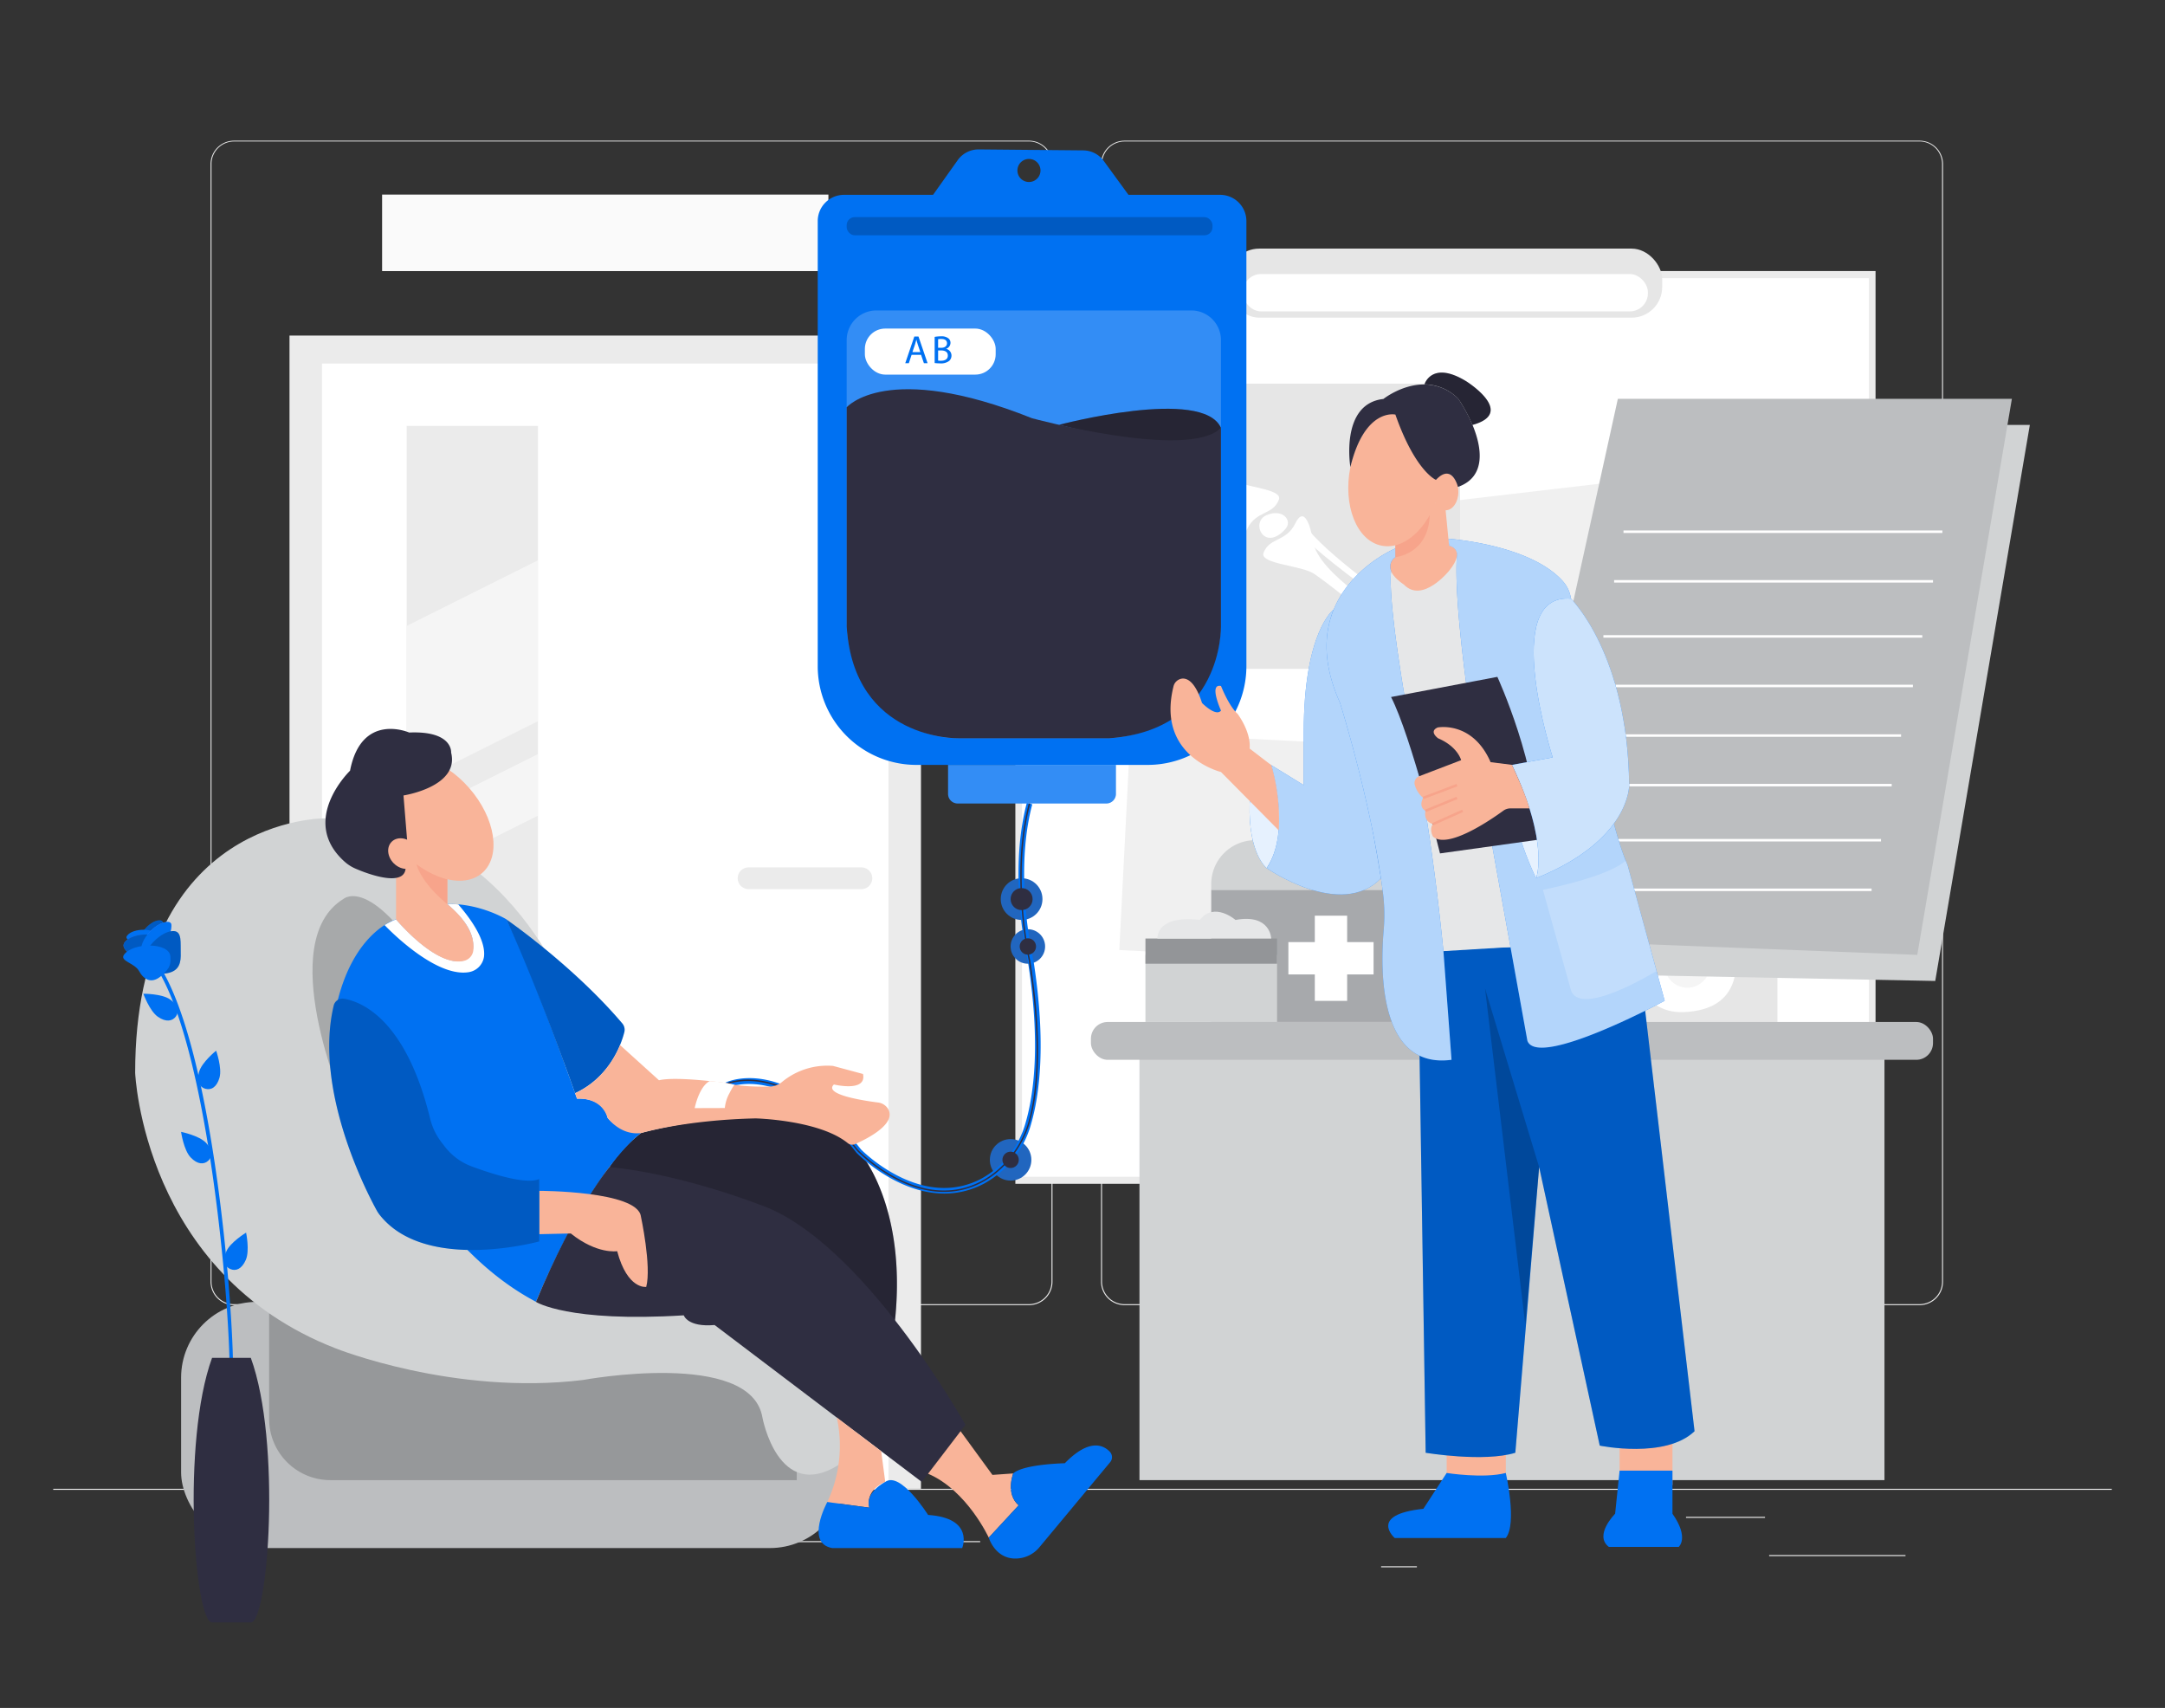 <svg id="b77bdca9-d894-439d-8db6-5ea9a8b8c695" data-name="Layer 1" xmlns="http://www.w3.org/2000/svg" width="865.76" height="682.89" viewBox="0 0 865.76 682.89"><rect x="0" y="0" width="865.76" height="682.89" fill="#333333" stroke="none"/><g id="bcf74e50-dece-4a6a-87dd-c76d4f7ce649" data-name="freepik--background-complete--inject-125"><rect x="21.29" y="595.27" width="823.19" height="0.41" fill="#ebebeb"/><rect x="707.46" y="621.76" width="54.53" height="0.41" fill="#ebebeb"/><rect x="552.29" y="626.24" width="14.31" height="0.41" fill="#ebebeb"/><rect x="674.22" y="606.48" width="31.59" height="0.41" fill="#ebebeb"/><rect x="107.66" y="609.25" width="71.11" height="0.41" fill="#ebebeb"/><rect x="193.43" y="609.25" width="10.42" height="0.41" fill="#ebebeb"/><rect x="237.74" y="616.19" width="154.23" height="0.41" fill="#ebebeb"/><path d="M411.48,521.84H93.58a9.4,9.4,0,0,1-9.38-9.4V65.56a9.39,9.39,0,0,1,9.38-9.31h317.9a9.4,9.4,0,0,1,9.4,9.4h0V512.44A9.4,9.4,0,0,1,411.48,521.84ZM93.58,56.57a9,9,0,0,0-9,9V512.44a9,9,0,0,0,9,9h317.9a9,9,0,0,0,9-9V65.56a9,9,0,0,0-9-9Z" fill="#ebebeb"/><path d="M767.61,521.84H449.69a9.41,9.41,0,0,1-9.4-9.4V65.56a9.41,9.41,0,0,1,9.4-9.31H767.61A9.39,9.39,0,0,1,777,65.56V512.44A9.39,9.39,0,0,1,767.61,521.84ZM449.69,56.57a9,9,0,0,0-9,9V512.44a9,9,0,0,0,9,9H767.61a9,9,0,0,0,9-9V65.56a9,9,0,0,0-9-9Z" fill="#ebebeb"/><rect x="115.77" y="134.17" width="252.52" height="461.1" fill="#ebebeb"/><rect x="152.8" y="77.8" width="178.47" height="30.59" fill="#fafafa"/><rect x="128.76" y="145.36" width="226.54" height="449.9" fill="#fff"/><path d="M344.46,346.81h-45.1a4.34,4.34,0,0,0-4.36,4.33v0h0a4.36,4.36,0,0,0,4.36,4.36h45.1a4.36,4.36,0,0,0,4.36-4.36h0A4.37,4.37,0,0,0,344.46,346.81Z" fill="#ebebeb"/><rect x="162.63" y="170.29" width="52.49" height="379.92" fill="#ebebeb"/><polygon points="215.12 224.01 162.63 250.25 162.63 314.61 215.12 288.37 215.12 224.01" fill="#f5f5f5"/><polygon points="215.12 301.5 162.63 327.75 162.63 352.39 215.12 326.15 215.12 301.5" fill="#f5f5f5"/><polygon points="215.12 435.42 162.63 461.65 162.63 486.29 215.12 460.05 215.12 435.42" fill="#f5f5f5"/><rect x="406.03" y="108.37" width="343.98" height="364.95" fill="#ebebeb"/><rect x="408.7" y="111.22" width="338.64" height="359.29" fill="#fff"/><rect x="461.69" y="283.78" width="86.99" height="110.9" transform="translate(140.67 826.48) rotate(-87.08)" fill="#f0f0f0"/><rect x="567.56" y="195.65" width="110.9" height="86.99" transform="translate(-23.56 73.98) rotate(-6.67)" fill="#f0f0f0"/><rect x="491.33" y="99.4" width="173.36" height="27.61" rx="12.23" fill="#e6e6e6"/><rect x="497.04" y="109.57" width="161.94" height="14.93" rx="7.23" fill="#fff"/><rect x="438.51" y="153.4" width="145.36" height="114.03" fill="#e6e6e6"/><path d="M458,166.91c-9.32-.31-10.31,5.16-6.67,8.47s39.08,23.16,40.3,29,3.51,14.55,7.1,7.11,10.34-5.45,12.69-11.74c1.65-4.54-15.39-4.94-20.4-8.5C476.28,180.92,463.42,167.11,458,166.91Z" fill="#fff"/><path d="M558.7,253.89c4.18,1.12,4.94-.94,1.28-4.23s-32.93-20.1-34.92-33.22c-.9-5.91-3.5-14.57-7.11-7.13s-10.32,5.46-12.68,11.75c-1.64,4.53,15.4,4.94,20.4,8.48C540.37,239.9,553.41,252.49,558.7,253.89Z" fill="#fff"/><path d="M514,211.53c3.11-3.44-1.2-8.4-7.64-5.5S505.65,220.88,514,211.53Z" fill="#fff"/><path d="M523.33,212c10.24,12.22,38.91,32.32,43,33.79s7.39,8.23-4.53.39-36.68-26.59-38.43-29.75S523.33,212,523.33,212Z" fill="#fff"/><rect x="565.41" y="302.77" width="145.36" height="114.03" fill="#e6e6e6"/><path d="M652.54,319.66c-12.56-.34-6.22,30.66-3.85,48s5.91,37.86,24.83,37,23.34-13.42,19.49-30.38C687.1,348.21,663.82,319.93,652.54,319.66Z" fill="#fff"/><path d="M623.65,319.66c12.54-.34,6.2,30.66,3.85,48s-5.91,37.86-24.83,37-23.34-13.42-19.49-30.38C589.07,348.21,612.34,319.93,623.65,319.66Z" fill="#fff"/><path d="M651.09,344.61a3.63,3.63,0,0,1-1.73-.45c-.61-.34-14.81-8.54-14.81-28.71a3.55,3.55,0,0,1,7.09,0c0,15.89,10.75,22.28,11.21,22.54a3.53,3.53,0,0,1-1.76,6.58Z" fill="#fff"/><path d="M625.1,344.61a3.55,3.55,0,0,1-1.77-6.59c.51-.29,11.22-6.68,11.22-22.54a3.55,3.55,0,0,1,7.09,0c0,20.17-14.21,28.37-14.82,28.72A3.55,3.55,0,0,1,625.1,344.61Z" fill="#fff"/><path d="M665.68,385.78a9.07,9.07,0,1,0,9.09-9h0A9.07,9.07,0,0,0,665.68,385.78Z" fill="#f5f5f5"/><path d="M617.05,350.45c-1.54,4.78-.84,9.25,1.54,10s5.55-2.49,7.08-7.25.84-9.25-1.55-10S618.58,345.69,617.05,350.45Z" fill="#f5f5f5"/></g><polygon points="773.88 392.22 811.71 169.9 654.14 169.9 608.02 388.99 773.88 392.22" fill="#d1d3d4"/><rect x="484.36" y="355.77" width="82.84" height="52.85" fill="#a7a9ac"/><path d="M501.9,335.94h47.76a17.54,17.54,0,0,1,17.54,17.54v2.28a0,0,0,0,1,0,0H484.36a0,0,0,0,1,0,0v-2.28a17.54,17.54,0,0,1,17.54-17.54Z" fill="#d1d3d4"/><rect x="455.66" y="417.84" width="297.92" height="173.96" fill="#d1d3d4"/><rect x="647.66" y="575.86" width="21.14" height="17.91" fill="#f9b499"/><rect x="578.51" y="579.8" width="23.65" height="18.27" fill="#f9b499"/><rect x="436.25" y="408.62" width="336.74" height="15.13" rx="6.69" fill="#bcbec0"/><path d="M570.11,580.86s23.26,3.87,35.85,0l9.52-114.25L639.72,578s26.29,5.42,37.91-5.76L654.87,378.43s-63.29-.61-77.66,1.86l-10,11.93Z" fill="#0071f2"/><path d="M570.11,580.86s23.26,3.87,35.85,0l9.52-114.25L639.72,578s26.29,5.42,37.91-5.76L654.87,378.43s-63.29-.61-77.66,1.86l-10,11.93Z" opacity="0.2"/><polygon points="609.93 529.57 593.84 395.2 615.48 466.62 609.93 529.57" opacity="0.2"/><path d="M645.87,605.24s-8.6,8.6-2.51,13.26H671.3s4.3-3.59-2.5-13.26V588H647.66Z" fill="#0071f2"/><path d="M569.19,603.27l9.32-14.33s14.69,2.33,23.64,0c0,0,4.66,20.24,0,26H557.73S547,605.6,569.19,603.27Z" fill="#0071f2"/><path d="M441.39,64.36a10.24,10.24,0,0,0-8.2-4.23l-41.8-.39A10.24,10.24,0,0,0,383,64l-12.4,17.45,83.07-.25Zm-29.91,8.41a4.61,4.61,0,1,1,4.6-4.6A4.6,4.6,0,0,1,411.48,72.77Z" fill="#0071f2"/><circle cx="408.53" cy="359.48" r="8.34" fill="#2166bf"/><circle cx="411.03" cy="378.43" r="6.9" fill="#2166bf"/><circle cx="404.13" cy="463.74" r="8.3" fill="#2166bf"/><rect x="72.42" y="520.53" width="265.76" height="98.43" rx="30.32" fill="#bcbec0"/><path d="M107.62,525.08h211a0,0,0,0,1,0,0V591.8a0,0,0,0,1,0,0H132.11a24.49,24.49,0,0,1-24.49-24.49V525.08A0,0,0,0,1,107.62,525.08Z" opacity="0.2"/><path d="M130.15,327.19s-76.1-1-76.1,101.73c0,0,3.14,80.36,80.21,110.21,0,0,47.22,18.94,98.88,12.63,0,0,67.16-12.42,71.75,15,0,0,6.25,34.1,30.39,19l7.13-7.84V472L219.94,449.53l10-44.72S205.67,327.63,130.15,327.19Z" fill="#d1d3d4"/><path d="M243.72,466.61a59.17,59.17,0,0,1,5.2-6.66,60.46,60.46,0,0,1,7.36-6.91s61.88-17.59,87.15,7.21c0,0,20.43,22.22,14,71.78l-29.28-2.46Z" fill="#2f2e41"/><path d="M243.72,466.61a59.17,59.17,0,0,1,5.2-6.66,60.46,60.46,0,0,1,7.36-6.91s61.88-17.59,87.15,7.21c0,0,20.43,22.22,14,71.78l-29.28-2.46Z" opacity="0.2"/><path d="M377.61,477.22c-19.21,0-34.8-16-35-16.19l-.07-.08c-28.65-36.64-51.18-26.21-51.4-26.1l-1-2c1-.48,24.38-11.32,54.13,26.69,1.07,1.08,24.44,24.34,48.23,11.69a36.78,36.78,0,0,0,17.63-22.33c3.26-11.22,6.06-31.48.95-64.26-.07-.26-8.19-34.63-.46-63.65l2.18.59c-7.58,28.45.41,62.28.49,62.62,5.2,33.28,2.33,53.89-1,65.33a39,39,0,0,1-18.74,23.69A33.52,33.52,0,0,1,377.61,477.22Z" fill="#0071f2"/><path d="M377.49,476.57c-19,0-34.57-16.21-34.76-16.42-15.21-19.44-28.67-25.56-37.28-27.28-9.31-1.86-15.12.9-15.18.93l-.25-.51c.24-.12,6-2.86,15.49-1,8.72,1.72,22.33,7.89,37.64,27.47.23.24,24.61,25.62,49.41,12.43,8.65-4.61,15.8-13.6,18.67-23.49,3-10.5,5.55-30.22.2-64.53-.07-.32-7.66-34.2,0-63l.55.15c-7.65,28.67-.09,62.41,0,62.75,5.37,34.44,2.84,54.24-.22,64.8-2.9,10-10.16,19.15-18.94,23.82A32.25,32.25,0,0,1,377.49,476.57Z" fill="#2f2e41"/><path d="M137.28,441s-27.72-64.48,0-81.54c0,0,12.63-11.68,40.75,39.21Z" opacity="0.2"/><path d="M256.28,453c-21.73,17.54-41.95,67.49-41.95,67.49-57.2-30.12-80.07-117.06-80.07-117.06,6.47-30.89,24.12-35.85,24.12-35.85s14.52,17.52,25.56,16.79a5.67,5.67,0,0,0,5.39-5.47c.13-3.81-1.49-10.06-10.46-17.42,13-.38,23.64,6.1,23.64,6.1,9.67,18.61,28.22,71.7,28.22,71.7,11.06-.39,12.21,7.61,12.21,7.61C247.51,452.66,256.28,453,256.28,453Z" fill="#0071f2"/><path d="M153.81,369.89s19.52,20.83,33.37,18.85a7.34,7.34,0,0,0,6.35-6.12c.52-3.94-1.22-10.5-10.27-21-.7-.07-1.45-.11-2.23-.13s-1.48,0-2.16,0c7.36,6.38,10.41,11.52,10.37,17a6,6,0,0,1-6.18,5.89c-4.69-.19-12.67-3.36-24.68-16.78a20.28,20.28,0,0,0-2.29,1A21,21,0,0,0,153.81,369.89Z" fill="#fff"/><path d="M202.51,367.62S229.16,386,248.85,409.2a3.92,3.92,0,0,1,.8,3.53c-1.29,5-5.86,17.94-19.7,24.36C230,437.09,215.62,396.35,202.51,367.62Z" fill="#0071f2"/><path d="M202.51,367.62S229.16,386,248.85,409.2a3.92,3.92,0,0,1,.8,3.53c-1.29,5-5.86,17.94-19.7,24.36C230,437.09,215.62,396.35,202.51,367.62Z" opacity="0.2"/><path d="M230,437.09l.78,2.23s9.42-1.06,12.21,7.61c0,0,5,7.13,13.34,6.11,0,0,17.4-5.22,45.82-5.87,0,0,25.42.6,36.83,9.86a2.88,2.88,0,0,0,3,.4c4.71-2.07,17.14-8.28,12.93-14.39a5.52,5.52,0,0,0-3.91-2.24c-5.62-.72-21.81-3.17-17.52-7.19,0,0,13.24,3.23,11.62-4.2l-12-3.23a28.38,28.38,0,0,0-20.41,6.45,7.94,7.94,0,0,1-4.81,1.81c-4.18.09-12,.05-16.75-1.31,0,0-20.35-2.91-27.61-1.21l-15.57-14.08S243.2,431.22,230,437.09Z" fill="#f9b499"/><path d="M277.8,443.06s1.67-8.54,6-10.81a59.5,59.5,0,0,1,6,.67c1.36.23,2.65.49,3.86.78a30.06,30.06,0,0,0-1.91,3.32,15.19,15.19,0,0,0-1.9,6Z" fill="#fff"/><circle cx="411.03" cy="378.43" r="3.27" fill="#2f2e41"/><circle cx="404.13" cy="463.74" r="3.27" fill="#2f2e41"/><path d="M214.33,520.53s12.78,8.28,59.11,5.38c0,0,1.47,4.83,12.32,3.87l82.85,62.74,17.46-22.84s-41.51-74.33-82.7-88.17c0,0-30.82-12.09-59.65-14.9C243.72,466.61,229.87,483,214.33,520.53Z" fill="#2f2e41"/><path d="M395.39,614.79s-8.72-18.95-24.27-25.55l13-17,12.74,17.47,8.3-.58s-3.13,8.12,2.17,12.76Z" fill="#f9b499"/><path d="M330.83,600.55a52.9,52.9,0,0,0,3.8-33.77q8.87,6.74,17.75,13.45L354,592.52s-8,2.87-6.36,10.29Z" fill="#f9b499"/><path d="M379.13,305.83h67.11a0,0,0,0,1,0,0v11.61a3.81,3.81,0,0,1-3.81,3.81H382.94a3.81,3.81,0,0,1-3.81-3.81V305.83A0,0,0,0,1,379.13,305.83Z" fill="#0071f2"/><path d="M379.13,305.83h67.11a0,0,0,0,1,0,0v11.61a3.81,3.81,0,0,1-3.81,3.81H382.94a3.81,3.81,0,0,1-3.81-3.81V305.83A0,0,0,0,1,379.13,305.83Z" fill="#fff" opacity="0.2"/><path d="M337.46,77.9H487.92a10.5,10.5,0,0,1,10.5,10.5v178A39.47,39.47,0,0,1,459,305.83H366.43A39.47,39.47,0,0,1,327,266.36V88.4A10.5,10.5,0,0,1,337.46,77.9Z" fill="#0071f2"/><rect x="338.58" y="86.81" width="146.28" height="7.27" rx="3.21" opacity="0.2"/><polygon points="766.7 381.79 804.53 159.47 646.96 159.47 599.5 375.25 766.7 381.79" fill="#bcbec0"/><line x1="649.22" y1="212.6" x2="776.74" y2="212.6" fill="none" stroke="#fff" stroke-miterlimit="10"/><line x1="645.47" y1="232.43" x2="772.99" y2="232.43" fill="none" stroke="#fff" stroke-miterlimit="10"/><line x1="641.18" y1="254.45" x2="768.7" y2="254.45" fill="none" stroke="#fff" stroke-miterlimit="10"/><line x1="637.43" y1="274.27" x2="764.95" y2="274.27" fill="none" stroke="#fff" stroke-miterlimit="10"/><line x1="632.7" y1="294.1" x2="760.22" y2="294.1" fill="none" stroke="#fff" stroke-miterlimit="10"/><line x1="628.95" y1="313.92" x2="756.47" y2="313.92" fill="none" stroke="#fff" stroke-miterlimit="10"/><line x1="624.67" y1="335.94" x2="752.19" y2="335.94" fill="none" stroke="#fff" stroke-miterlimit="10"/><line x1="620.91" y1="355.77" x2="748.43" y2="355.77" fill="none" stroke="#fff" stroke-miterlimit="10"/><rect x="458.05" y="381.79" width="52.63" height="26.83" fill="#d1d3d4"/><rect x="458.05" y="375.25" width="52.63" height="10.08" fill="#939598"/><path d="M494.06,367.82s-8.47-7.43-14.29,0c0,0-16.46-2.65-16.95,7.43h45.53S508.11,365.24,494.06,367.82Z" fill="#e6e7e8"/><polygon points="549.28 376.68 549.28 389.61 538.71 389.61 538.71 400.18 525.78 400.18 525.78 389.61 515.21 389.61 515.21 376.68 525.78 376.68 525.78 366.12 538.71 366.12 538.71 376.68 549.28 376.68" fill="#fff"/><path d="M556.56,228.14c-.07-.15-.26-.1-.29.07-.8,5.22-.8,28.34,8,65.89,0,0,11,68.3,12.92,86.19l27.41-1.66s-19.74-103.07-22-157.49c0,0-1.32,9.27-13.68,14.45,0,0-4.75,1.67-7.54-2.25C561.41,233.34,557.88,231.08,556.56,228.14Z" fill="#e6e7e8"/><path d="M579.47,218.23l-.27-2.82s32.48,2.16,45.73,16.93a13.39,13.39,0,0,1,3.28,7c2.33,15.71,12.92,84.56,22.62,106.47l14.86,54.33s-50.7,27.31-54.9,16l-14.2-78.68s-16.27-86.43-13.94-116.14A4,4,0,0,0,579.47,218.23Z" fill="#0071f2"/><path d="M579.47,218.23l-.27-2.82s32.48,2.16,45.73,16.93a13.39,13.39,0,0,1,3.28,7c2.33,15.71,12.92,84.56,22.62,106.47l14.86,54.33s-50.7,27.31-54.9,16l-14.2-78.68s-16.27-86.43-13.94-116.14A4,4,0,0,0,579.47,218.23Z" fill="#fff" opacity="0.7"/><path d="M617,355.77s26-5.07,33.08-11.66l.73,1.74,11.59,42.38s-31.67,19.58-34.37,7Z" fill="#fff" opacity="0.2"/><path d="M506.51,347.09s29.69,20.75,45.72,4.05c0,0-8.53-52.07-13.67-70.08,0,0-12.15-20.34-5.21-37.38,0,0-12,8.65-12,49.09v21.15l-13-8S515.77,333.51,506.51,347.09Z" fill="#0071f2"/><path d="M506.51,347.09s29.69,20.75,45.72,4.05c0,0-8.53-52.07-13.67-70.08,0,0-12.15-20.34-5.21-37.38,0,0-12,8.65-12,49.09v21.15l-13-8S515.77,333.51,506.51,347.09Z" fill="#fff" opacity="0.7"/><path d="M506.51,347.09s-7.41-5.68-6.79-25.83c0,0,2.71-19,8.63-15.34C508.35,305.92,516.54,332.5,506.51,347.09Z" fill="#0071f2"/><path d="M506.51,347.09s-7.41-5.68-6.79-25.83c0,0,2.71-19,8.63-15.34C508.35,305.92,516.54,332.5,506.51,347.09Z" fill="#fff" opacity="0.9"/><path d="M215.62,476.13s39.26,0,40.66,10.19c0,0,4.32,20,2.14,28.22,0,0-7.5,1.21-11.62-14.28,0,0-8,1.35-18.54-7.08l-12.64.29Z" fill="#f9b499"/><path d="M137.66,399.34c7.34,1.3,24.81,8.65,34.39,48.1a25.78,25.78,0,0,0,5,9.93l.44.57a24.24,24.24,0,0,0,11,8.38c8.54,3.17,21.78,7.35,27.13,5.12v24.92s-45.83,12.71-64-10.89a12.22,12.22,0,0,1-1-1.56c-3.52-6.39-25.28-47.75-17.17-81.85A3.63,3.63,0,0,1,137.66,399.34Z" fill="#0071f2"/><path d="M137.66,399.34c7.34,1.3,24.81,8.65,34.39,48.1a25.78,25.78,0,0,0,5,9.93l.44.57a24.24,24.24,0,0,0,11,8.38c8.54,3.17,21.78,7.35,27.13,5.12v24.92s-45.83,12.71-64-10.89a12.22,12.22,0,0,1-1-1.56c-3.52-6.39-25.28-47.75-17.17-81.85A3.63,3.63,0,0,1,137.66,399.34Z" opacity="0.2"/><path d="M185.49,384.18c-11.18,2.67-27.11-16.56-27.11-16.56V350.77c5.35,0,3-9.47,3-9.47l17.51,5.36v14.86c10,8.24,10.87,15.09,10.35,18.67A4.83,4.83,0,0,1,185.49,384.18Z" fill="#f9b499"/><path d="M178.87,361.52v-10a38.33,38.33,0,0,1-12.32-6.07S167.7,352.22,178.87,361.52Z" fill="#f7a48b"/><ellipse cx="173.79" cy="327.19" rx="18.39" ry="28.98" transform="translate(-172.33 195.06) rotate(-41.13)" fill="#f9b499"/><path d="M162.79,335.73l-1.44-17.68s22.48-3.43,19.05-17.16c0,0,.76-8.77-16.78-8,0,0-19.07-8.39-23.64,15.26,0,0-20.75,20-2,36.53a16,16,0,0,0,4.2,2.63c5.31,2.32,19.16,7.28,20,.11Z" fill="#2f2e41"/><ellipse cx="161.35" cy="341.29" rx="5.5" ry="6.69" transform="translate(-194.07 214.06) rotate(-45)" fill="#f9b499"/><path d="M395.39,614.79s3,10.11,13.24,8.1a12.46,12.46,0,0,0,7.08-4.33l28.23-33.93a3.13,3.13,0,0,0-.13-4.18c-2.55-2.67-8.21-5.46-18,4.6,0,0-16.29.31-20.58,4,0,0-3.32,8.23,2.17,12.76Z" fill="#0071f2"/><path d="M347.63,602.81l-16.8-2.26s-9,16.47,1.94,18.41h52s5-12-13.64-13.24c0,0-11.08-17.67-17.13-13.2C354,592.52,345.69,596.68,347.63,602.81Z" fill="#0071f2"/><circle cx="408.53" cy="359.48" r="4.4" fill="#2f2e41"/><path d="M443.64,295.18H383.19c-24.63,0-44.61-21.63-44.61-46.27V136a11.87,11.87,0,0,1,11.87-11.87H476.38A11.86,11.86,0,0,1,488.25,136V250.57C487.51,275.32,468.06,293.85,443.64,295.18Z" fill="#fff" opacity="0.2"/><path d="M423.52,169.86s57.46-15.24,64.73,1.23C488.25,171.09,481.57,184.63,423.52,169.86Z" fill="#2f2e41"/><path d="M423.52,169.86s57.46-15.24,64.73,1.23C488.25,171.09,481.57,184.63,423.52,169.86Z" opacity="0.2"/><rect x="345.85" y="131.37" width="52.31" height="18.41" rx="8.14" fill="#fff"/><path d="M364.54,141.86l-1.11,3.36H362l3.63-10.67h1.66l3.64,10.67h-1.47l-1.14-3.36Zm3.5-1.07L367,137.72c-.24-.7-.39-1.33-.55-1.95h0c-.16.63-.34,1.28-.54,1.93l-1.05,3.09Z" fill="#0071f2"/><path d="M373.76,134.69a13.93,13.93,0,0,1,2.52-.22,4.41,4.41,0,0,1,2.93.78,2.23,2.23,0,0,1,.88,1.88,2.53,2.53,0,0,1-1.8,2.34v0a2.75,2.75,0,0,1,2.2,2.67,2.87,2.87,0,0,1-.9,2.14,5.38,5.38,0,0,1-3.69,1,16.62,16.62,0,0,1-2.14-.13Zm1.38,4.37h1.25c1.46,0,2.31-.76,2.31-1.79,0-1.25-.95-1.74-2.34-1.74a5.57,5.57,0,0,0-1.22.1Zm0,5.11a6.87,6.87,0,0,0,1.15.07c1.43,0,2.74-.52,2.74-2.07s-1.25-2.06-2.75-2.06h-1.14Z" fill="#0071f2"/><path d="M338.58,162.86s16-18.89,74.1,4.36c0,0,62.49,16.95,75.57,3.87v79.48s.88,41.31-44.61,44.61H383.19s-41.7,1-44.61-44.61Z" fill="#2f2e41"/><path d="M577.76,200.58l1.71,17.65s7.1,1.3,0,10c0,0-10.66,13.24-18.08,5.49,0,0-9.95-6.2-3.39-11V216.3l17.73-17Z" fill="#f9b499"/><path d="M580.45,423.74l-3.24-43.45s-3.67-38.35-9.06-66.37c0,0-13.6-67.82-11.88-85.71a4.49,4.49,0,0,1,1.73-5.45v-3.48s-42.14,17.4-22.12,61.78c0,0,12.94,41.4,17.21,76.48A69.79,69.79,0,0,1,553.3,372C552,387.41,551.17,427.65,580.45,423.74Z" fill="#0071f2"/><path d="M580.45,423.74l-3.24-43.45s-3.67-38.35-9.06-66.37c0,0-13.6-67.82-11.88-85.71a4.49,4.49,0,0,1,1.73-5.45v-3.48s-42.14,17.4-22.12,61.78c0,0,12.94,41.4,17.21,76.48A69.79,69.79,0,0,1,553.3,372C552,387.41,551.17,427.65,580.45,423.74Z" fill="#fff" opacity="0.7"/><path d="M604.62,305.83s-1.65,10.53,3.55,30a126.16,126.16,0,0,0,6.1,15.35S620.51,339.23,604.62,305.83Z" fill="#0071f2"/><path d="M604.62,305.83s-1.65,10.53,3.55,30a126.16,126.16,0,0,0,6.1,15.35S620.51,339.23,604.62,305.83Z" fill="#fff" opacity="0.9"/><path d="M556.27,278.69l42.51-8.06s16.71,36.28,16,65.16l-38.94,5.43S564.3,294.32,556.27,278.69Z" fill="#2f2e41"/><path d="M604.62,305.83l16.29-3s-21.29-65.89,7.3-63.46c0,0,22.78,22.17,23.27,74.54,0,0,.59,22-37.21,37.22C614.27,351.14,619.76,337.41,604.62,305.83Z" fill="#0071f2"/><path d="M604.62,305.83l16.29-3s-21.29-65.89,7.3-63.46c0,0,22.78,22.17,23.27,74.54,0,0,.59,22-37.21,37.22C614.27,351.14,619.76,337.41,604.62,305.83Z" fill="#fff" opacity="0.8"/><path d="M611.61,323.22H604a4.79,4.79,0,0,0-2.83.92c-4.81,3.51-22.32,15.61-28.15,10.34,0,0-1.61-3,0-5,0,0-3.84-.73-3-5.31,0,0-2.91-1.25-.94-5.17a10.41,10.41,0,0,1-3.4-5.46,2.92,2.92,0,0,1,1.89-3.2l16.72-6.4s-1.29-5.37-9.2-8.74c0,0-3.87-2.73-.16-4.34,0,0,13.88-2.75,21.15,13.88l8.52,1.06S609.75,316.48,611.61,323.22Z" fill="#f9b499"/><line x1="569.1" y1="319.03" x2="582.63" y2="313.92" fill="none" stroke="#f7a48b" stroke-miterlimit="10"/><line x1="570.04" y1="324.2" x2="582.63" y2="319.03" fill="none" stroke="#f7a48b" stroke-miterlimit="10"/><line x1="573.01" y1="329.51" x2="584.88" y2="324.2" fill="none" stroke="#f7a48b" stroke-miterlimit="10"/><path d="M511.36,332l-23.11-23.34s-25.92-6.21-19-34.14a4.07,4.07,0,0,1,3.6-3.21c2.21-.11,5.21,1.64,7.83,9.76,0,0,5.49,5.63,7.59,3.05,0,0-5-10.95,0-9.84,0,0,3.07,7.9,6.62,11.13,0,0,5.43,7.1,4.82,13.88l8.66,6.64a72.86,72.86,0,0,1,2.49,12A77.45,77.45,0,0,1,511.36,332Z" fill="#f9b499"/><path d="M558,218v4.77s13.3-1.13,13.74-16.92Z" fill="#f7a48b"/><ellipse cx="558" cy="190.33" rx="28.38" ry="18.4" transform="translate(261.89 700.13) rotate(-78.68)" fill="#f9b499"/><ellipse cx="578.1" cy="196.64" rx="5.09" ry="7.39" fill="#f9b499"/><path d="M583,194.69s-2.28-9.75-8.78-2.82c0,0-8.23-3.35-16.22-26.11,0,0-12.23-2.84-18,21,0,0-4.23-25.31,13.2-27.24,0,0,7.46-5.93,16.48-5.8a19.23,19.23,0,0,1,13.55,5.8,65.37,65.37,0,0,1,5.63,10.43C592.49,178.62,594.57,190.64,583,194.69Z" fill="#2f2e41"/><path d="M588.81,169.9a65.37,65.37,0,0,0-5.63-10.43,19.23,19.23,0,0,0-13.55-5.8h0s2.9-9.69,16.72-1.21C586.34,152.45,606.54,165.08,588.81,169.9Z" fill="#2f2e41"/><path d="M588.81,169.9a65.37,65.37,0,0,0-5.63-10.43,19.23,19.23,0,0,0-13.55-5.8h0s2.9-9.69,16.72-1.21C586.34,152.45,606.54,165.08,588.81,169.9Z" opacity="0.2"/><g id="e662f7ae-a35b-49c3-a74d-769fcc836ba8" data-name="freepik--Flower--inject-125"><path d="M92.55,550.56h0a.72.72,0,0,1-.72-.72h0c.24-27.63-8.62-132.75-30-164a.74.74,0,0,1,.18-1,.73.73,0,0,1,1,.18c21.87,32,30.41,136.09,30.21,164.79A.72.72,0,0,1,92.55,550.56Z" fill="#0071f2"/><path d="M100.3,542.92H84.8c-12.27,33.57-7,105.77,0,105.77h15.5C107.3,648.69,112.57,576.49,100.3,542.92Z" fill="#2f2e41"/><path d="M68,399.59c3.29,2.32,3.69,4.94,2.35,6.8s-3.87,2.47-7.21.15-5.81-9.21-5.81-9.21S64.68,397.27,68,399.59Z" fill="#0071f2"/><path d="M87.78,430.87c-1.11,3.92-3.41,5.09-5.67,4.45s-3.6-2.85-2.5-6.75,6.82-8.48,6.82-8.48S88.88,427,87.78,430.87Z" fill="#0071f2"/><path d="M82.39,456.93c2.78,2.95,2.62,5.54.92,7.13s-4.28,1.65-7.08-1.3-3.82-10.21-3.82-10.21S79.59,454,82.39,456.93Z" fill="#0071f2"/><path d="M98.31,503.72c-1.64,3.74-4,4.61-6.19,3.69s-3.19-3.29-1.64-7,7.93-7.56,7.93-7.56S99.91,500,98.31,503.72Z" fill="#0071f2"/><path d="M56.49,377.66c-2.68-2.53,3.3-9.88,7.43-9.7,2.14.14,1.65,3.16,1.78,5.68s-.3,4.84-3.64,5.47S57.78,378.93,56.49,377.66Z" fill="#0071f2"/><path d="M56.49,377.66c-2.68-2.53,3.3-9.88,7.43-9.7,2.14.14,1.65,3.16,1.78,5.68s-.3,4.84-3.64,5.47S57.78,378.93,56.49,377.66Z" opacity="0.2" style="isolation:isolate"/><path d="M63,374.6c-.25-3.69-9.88-3.76-12.2-.46-1.27,1.74,2.77,2.12,4,4.34s3.17,3.51,5.79,1.34S63.1,376.36,63,374.6Z" fill="#0071f2"/><path d="M65.94,377.41c-.32-4.94-12.92-4.94-16.1-.61-1.64,2.29,1.8,4.38,4.28,6.59s5.17,3.77,8.63.91S66.09,379.74,65.94,377.41Z" fill="#407bff"/><path d="M65.94,377.41c-.32-4.94-12.92-4.94-16.1-.61-1.64,2.29,1.8,4.38,4.28,6.59s5.17,3.77,8.63.91S66.09,379.74,65.94,377.41Z" opacity="0.2" style="isolation:isolate"/><path d="M57.38,381.45c-3.54-3.3,4.42-13.17,9.88-12.8,2.82.17-.16,4.6,1.06,7.69s.9,6.19-3.51,7S59.08,383,57.38,381.45Z" fill="#407bff"/><path d="M65.94,377.41c-.32-4.94-12.92-4.94-16.1-.61-1.64,2.29,1.8,4.38,4.28,6.59s5.17,3.77,8.63.91S66.09,379.74,65.94,377.41Z" fill="#0071f2"/><path d="M65.94,377.41c-.32-4.94-12.92-4.94-16.1-.61-1.64,2.29,1.8,4.38,4.28,6.59s5.17,3.77,8.63.91S66.09,379.74,65.94,377.41Z" opacity="0.2" style="isolation:isolate"/><path d="M57.38,381.45c-3.54-3.3,4.42-13.17,9.88-12.8,2.82.17-.16,4.6,1.06,7.69s.9,6.19-3.51,7S59.08,383,57.38,381.45Z" fill="#0071f2"/><path d="M58.31,387c-4.09-3.85,5.07-15.1,11.26-14.72,3.29.2,2.56,4.79,2.7,8.63s-.45,7.34-5.52,8.23S60.23,388.81,58.31,387Z" fill="#0071f2"/><path d="M58.31,387c-4.09-3.85,5.07-15.1,11.26-14.72,3.29.2,2.56,4.79,2.7,8.63s-.45,7.34-5.52,8.23S60.23,388.81,58.31,387Z" opacity="0.2" style="isolation:isolate"/><path d="M68.13,382.39c-.36-5.6-14.81-5.72-18.52-.71-1.91,2.63,4.2,3.29,6,6.58s4.85,5.34,8.81,2S68.32,385,68.13,382.39Z" fill="#0071f2"/></g></svg>